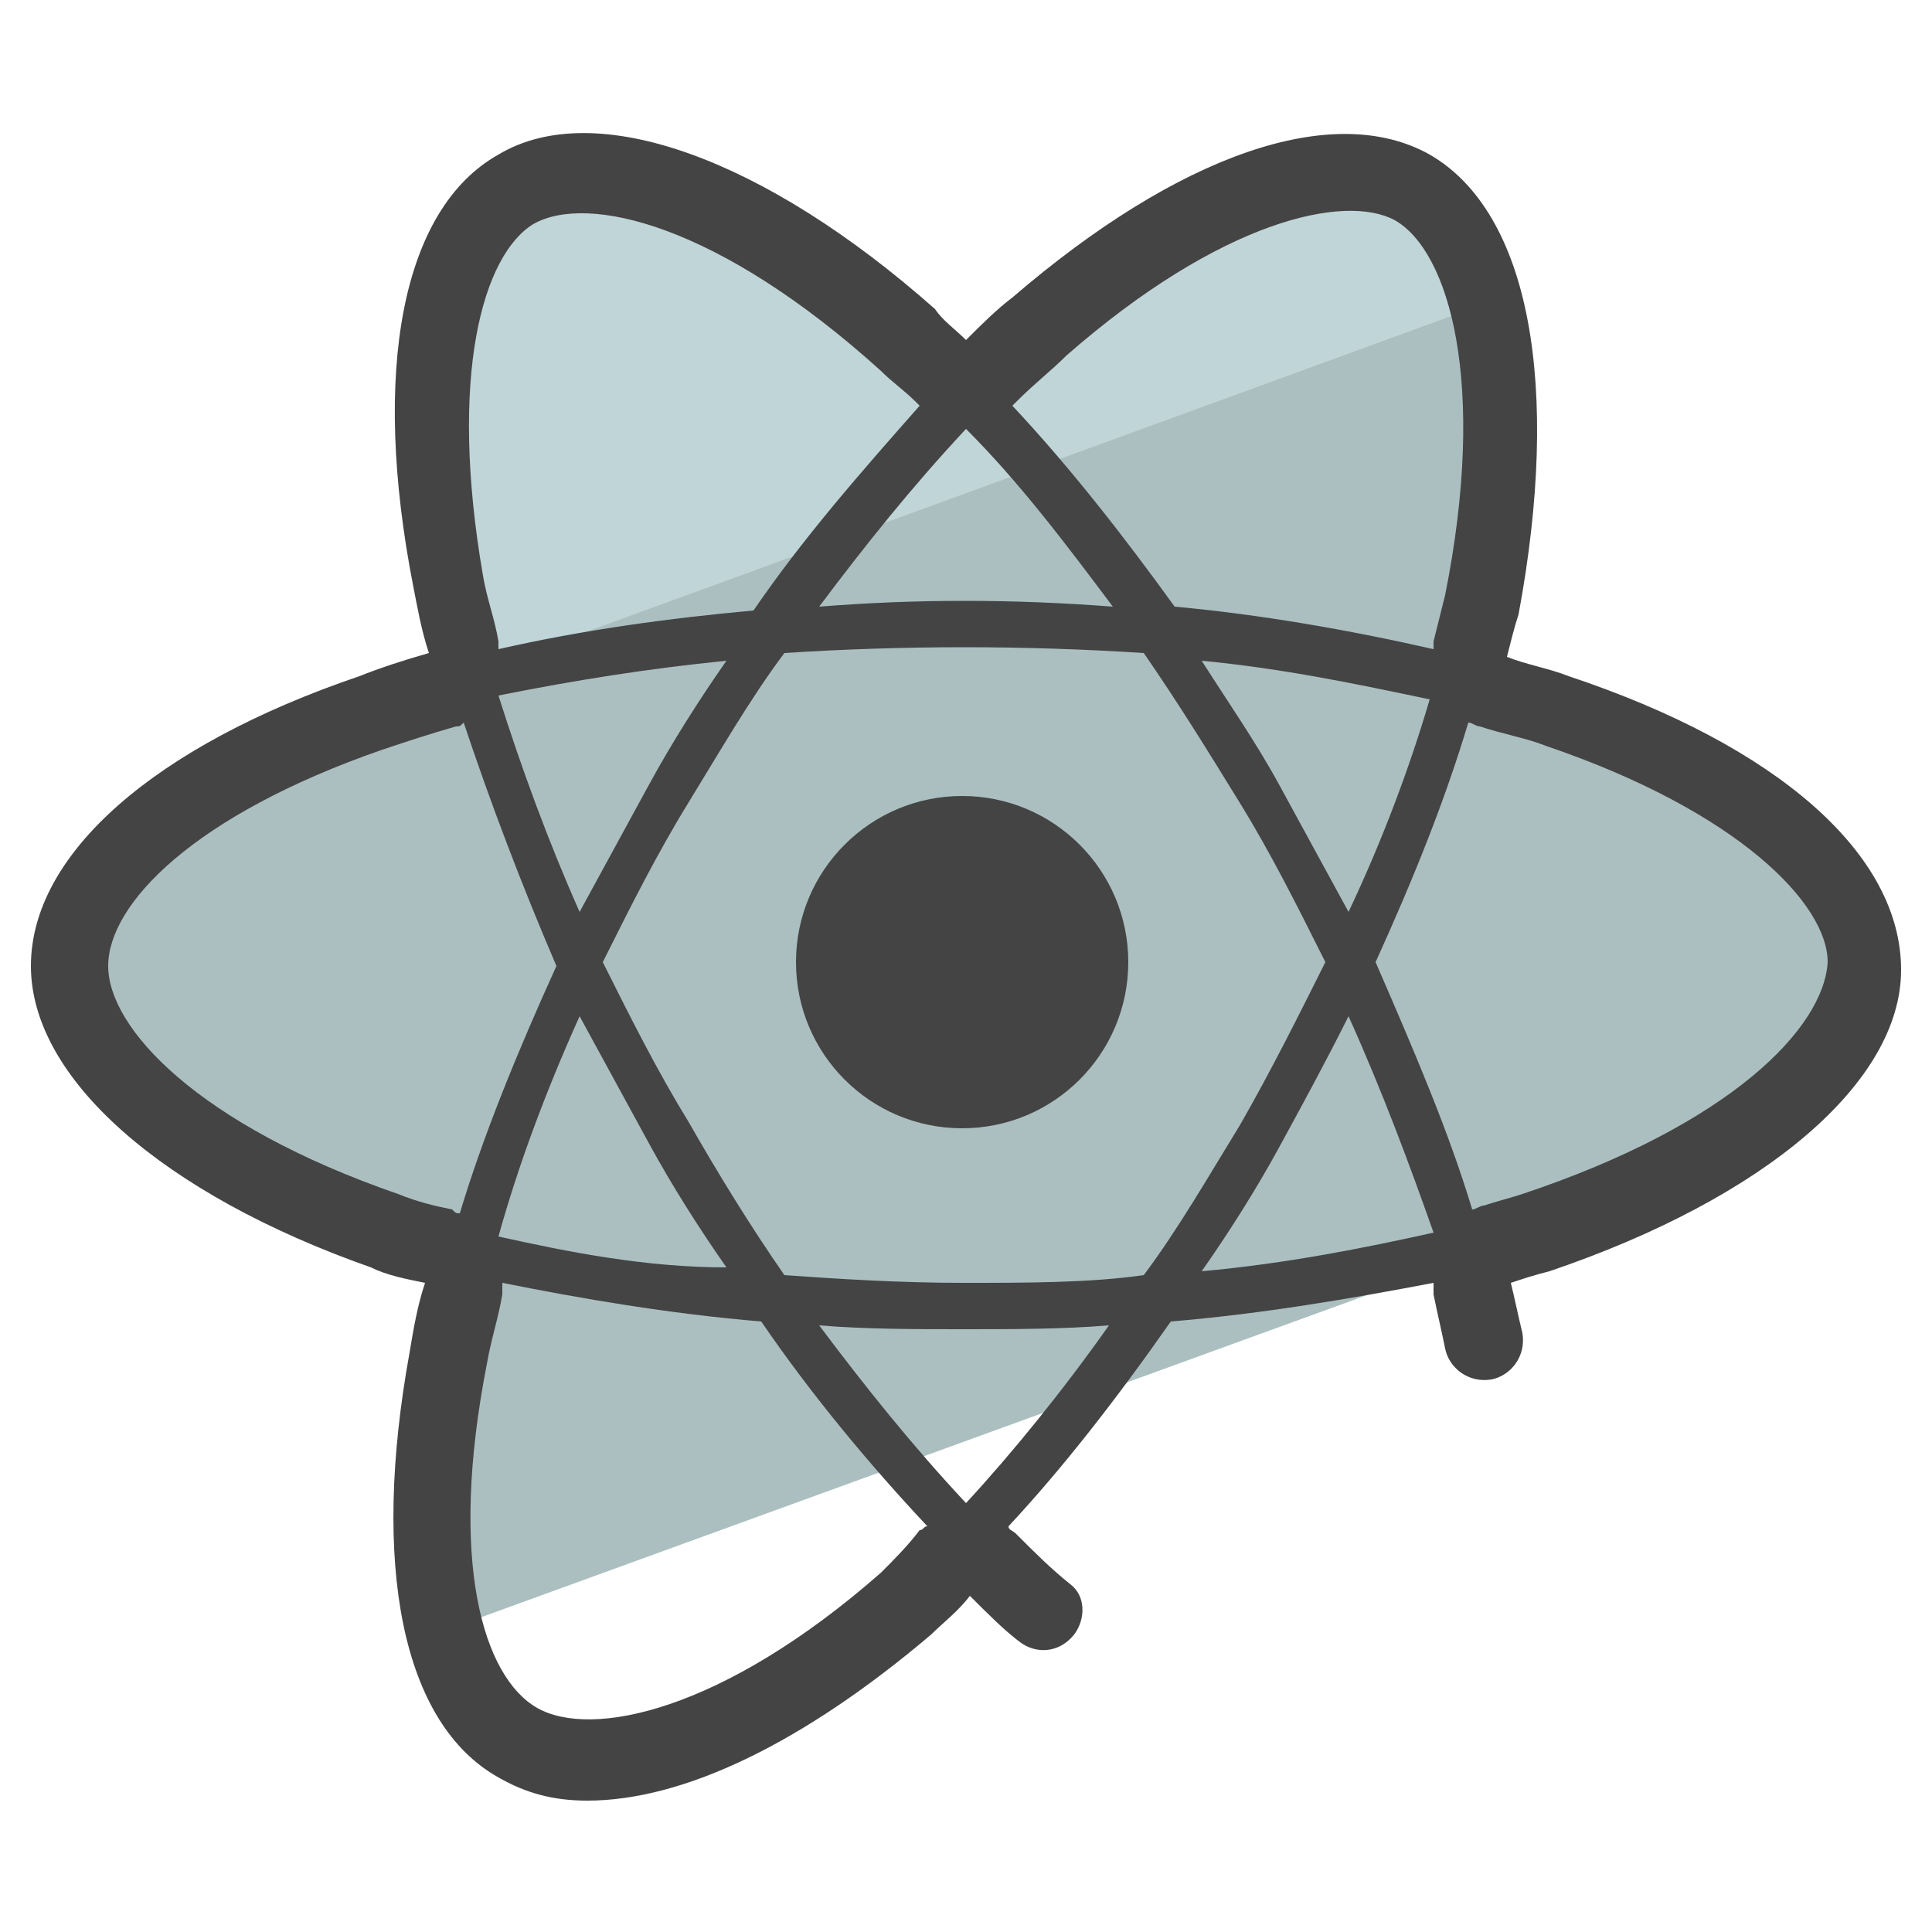 <svg xmlns="http://www.w3.org/2000/svg" id="Camada_1" x="0" y="0" version="1.1" viewBox="0 0 50 50" xml:space="preserve"><style>.st2{fill:#444}</style><path fill="#acbfc0" d="M9.9 31.8c.7.2 1.5.5 2.3.7-.3.9-.5 1.8-.6 2.7-.5 2.8-.5 5.2-.1 7l26.4-9.6v-.2c.6-.2 1.2-.3 1.9-.5 5.3-1.7 8.5-4.5 8.5-6.9 0-2.3-3-4.9-7.9-6.6-.8-.3-1.7-.5-2.5-.7.2-.7.4-1.4.5-2 1.1-5.4.4-9.6-1.7-10.8-2-1.2-5.7.2-9.6 3.6-.9.5-1.5 1.1-2.1 1.7-.5-.5-1-1-1.5-1.4-4.1-3.7-8.1-5.1-10.2-3.9-2 1.2-2.7 5.1-1.7 10.1.2.8.4 1.7.6 2.5-1 .2-1.9.5-2.7.8-4.8 1.7-7.7 4.2-7.7 6.5 0 2.5 3 5.3 8.1 7z"/><path fill="#c0d5d7" d="M12.3 17.4l26.3-9.6c-.4-1.4-1-2.5-1.9-3-2-1.2-5.7.2-9.6 3.6-.7.6-1.3 1.2-1.9 1.8-.5-.5-1-1-1.5-1.4-4.1-3.7-8.1-5.1-10.2-3.9-2 1.2-2.7 5.1-1.7 10.1.1.8.3 1.6.5 2.4z"/><circle cx="24.9" cy="24.9" r="4.3" class="st2"/><path d="M40.6 17.5c-.5-.2-1.1-.3-1.6-.5.1-.4.2-.8.3-1.1C40.4 10 39.6 5.5 37 4c-2.5-1.4-6.5 0-10.8 3.7-.4.3-.8.7-1.2 1.1-.3-.3-.6-.5-.8-.8-4.4-3.9-8.8-5.5-11.3-4-2.5 1.4-3.3 5.6-2.2 11.2.1.5.2 1.1.4 1.7-.7.2-1.3.4-1.8.6C4 19.3.8 22.1.8 25c0 2.9 3.4 5.9 8.8 7.8.4.2.9.3 1.4.4-.2.6-.3 1.2-.4 1.8-1 5.5-.2 9.6 2.3 11 .7.4 1.4.6 2.3.6 2.5 0 5.6-1.5 8.9-4.3.3-.3.7-.6 1-1 .5.5.9.9 1.3 1.2.4.3 1 .3 1.4-.2.3-.4.3-1-.1-1.3-.5-.4-.9-.8-1.4-1.3-.1-.1-.2-.1-.2-.2 1.4-1.5 2.8-3.3 4.2-5.3 2.4-.2 4.7-.6 6.8-1v.3c.1.5.2.9.3 1.4.1.5.6.9 1.2.8.5-.1.9-.6.8-1.2-.1-.4-.2-.9-.3-1.3.3-.1.6-.2 1-.3 5.6-1.9 9.1-4.9 9.1-7.8 0-3-3.2-5.8-8.6-7.6zM12.9 32c.5-1.8 1.2-3.7 2.1-5.7l1.8 3.3c.6 1.1 1.3 2.2 2 3.2-2.1 0-4.1-.4-5.9-.8zm5.9-14.9c-.7 1-1.4 2.1-2 3.2L15 23.6c-.8-1.8-1.5-3.7-2.1-5.6 2-.4 3.9-.7 5.9-.9zm6.1 16.1c-1.6 0-3.2-.1-4.6-.2-.9-1.3-1.7-2.6-2.5-4-.8-1.3-1.5-2.7-2.2-4.1.7-1.4 1.4-2.8 2.2-4.1.8-1.3 1.6-2.7 2.5-3.9 3.1-.2 6.2-.2 9.3 0 .9 1.3 1.7 2.6 2.5 3.9.8 1.3 1.5 2.7 2.2 4.1-.7 1.4-1.4 2.8-2.2 4.2-.8 1.3-1.6 2.7-2.5 3.9-1.4.2-3 .2-4.7.2zm-3.7-17.5c1.2-1.6 2.4-3.1 3.8-4.6 1.4 1.4 2.6 3 3.8 4.6-2.6-.2-5.1-.2-7.6 0zm3.7 18.7c1.3 0 2.6 0 3.8-.1-1.2 1.7-2.5 3.3-3.7 4.6-1.4-1.5-2.6-3-3.8-4.6 1.2.1 2.5.1 3.7.1zm8.2-4.7c.6-1.1 1.2-2.2 1.8-3.4.9 2 1.6 3.9 2.2 5.6-1.8.4-3.8.8-6 1 .7-1 1.4-2.1 2-3.2zm1.8-6.1l-1.8-3.3c-.6-1.1-1.3-2.1-2-3.2 2.1.2 4 .6 5.9 1-.5 1.7-1.2 3.6-2.1 5.5zm-8.6-13.2c.5-.5.9-.8 1.3-1.2 4-3.5 7.2-4.2 8.5-3.5 1.4.8 2.4 4.2 1.3 9.7l-.3 1.2v.2c-2.2-.5-4.5-.9-6.7-1.1-1.3-1.8-2.7-3.6-4.2-5.2l.1-.1zM13.8 5.8c1.4-.8 4.8 0 9 3.8.3.3.6.5.9.8l.1.1c-1.5 1.7-3 3.4-4.3 5.3-2.2.2-4.4.5-6.6 1v-.2c-.1-.6-.3-1.1-.4-1.7-.9-5.2 0-8.3 1.3-9.1zm-3.5 25.1c-5.2-1.8-7.5-4.3-7.5-5.9 0-1.6 2.2-3.9 7.1-5.6.6-.2 1.2-.4 1.9-.6.1 0 .1 0 .2-.1.7 2.1 1.5 4.2 2.4 6.3-1 2.2-1.9 4.4-2.5 6.4-.1 0-.1 0-.2-.1-.5-.1-.9-.2-1.4-.4zm12.5 9.8c-4.1 3.6-7.5 4.3-8.9 3.5-1.4-.8-2.3-3.8-1.3-8.9.1-.6.3-1.2.4-1.8v-.3c2 .4 4.3.8 6.7 1 1.3 1.9 2.8 3.7 4.3 5.3-.1 0-.1.1-.2.1-.3.4-.7.8-1 1.1zm16.6-9.8c-.3.1-.7.2-1 .3-.1 0-.2.1-.3.1-.6-2-1.5-4.1-2.5-6.4 1-2.2 1.8-4.2 2.4-6.2.1 0 .2.1.3.1.6.2 1.2.3 1.7.5 5 1.7 7.3 4.1 7.3 5.6-.1 1.7-2.5 4.2-7.9 6z" class="st2"/></svg>
